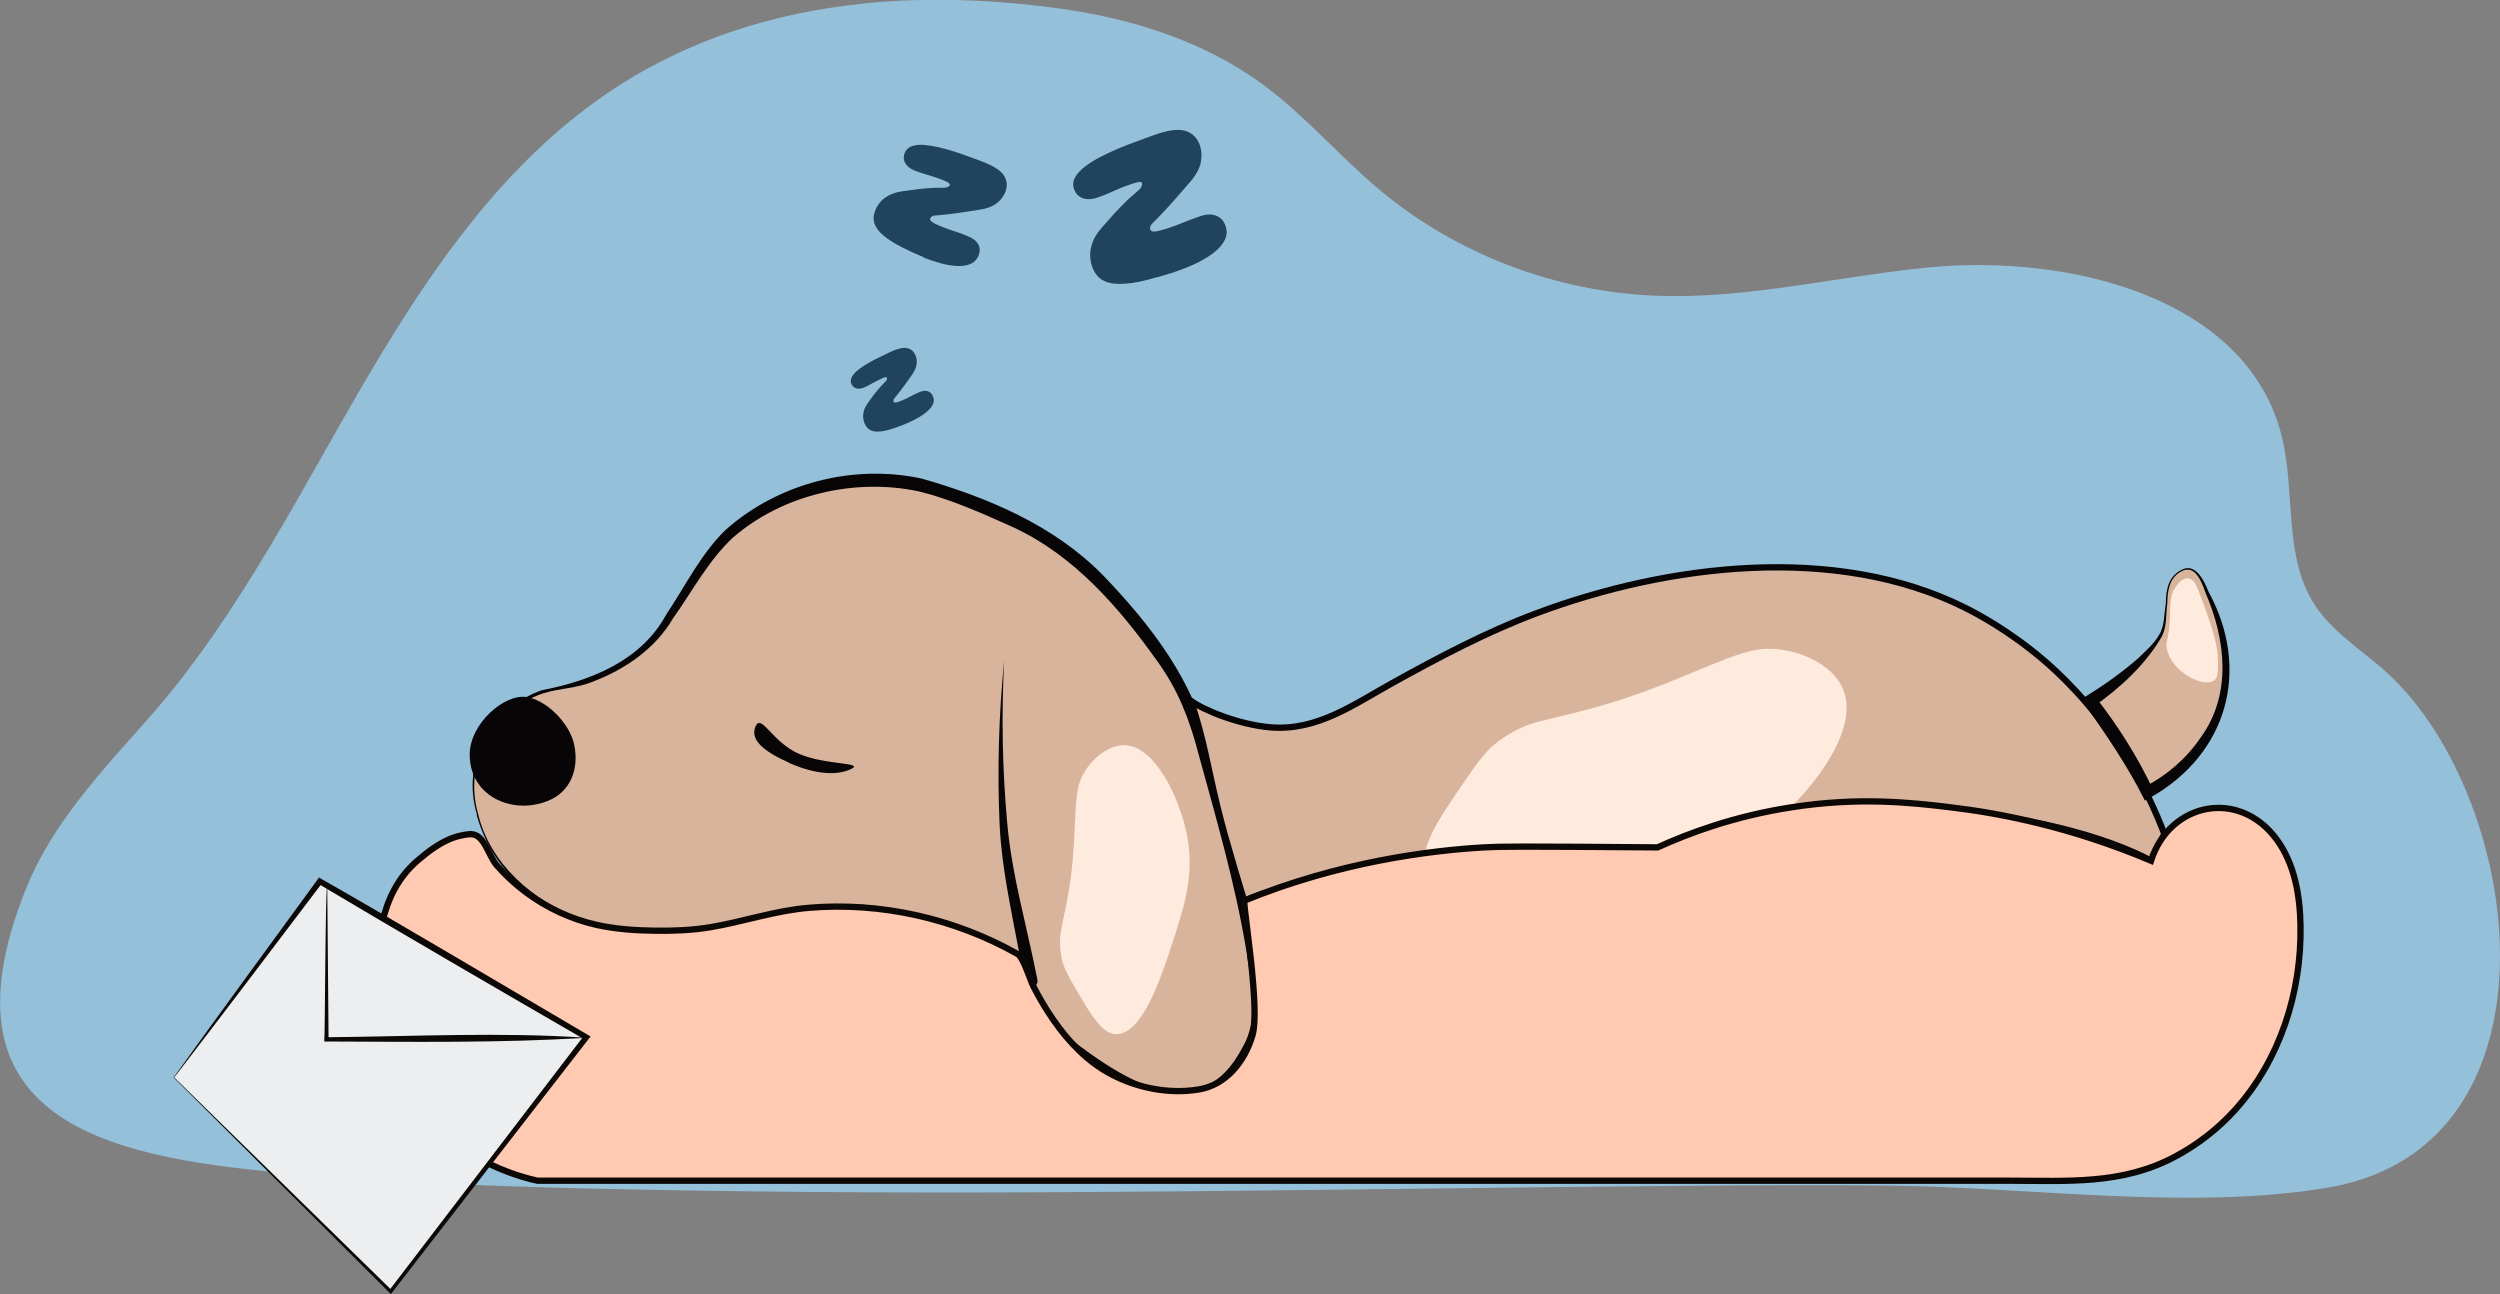 <svg width="396" height="205" viewBox="0 0 396 205" fill="none" xmlns="http://www.w3.org/2000/svg">
<rect x="0" y="0" width="396" height="205" fill="#808080" stroke="none"/>
<g clip-path="url(#clip0_1972_3680)">
<path d="M136.943 0.549C122.431 2.007 108.447 6.379 95.963 14.932C79.846 25.979 68.566 42.242 58.744 58.822C47.675 77.514 38.001 97.368 23.531 113.779C16.201 122.079 8.322 130.337 4.182 140.623C-11.322 179.021 19.391 183.605 47.548 186.012C67.552 187.723 87.641 188.209 107.708 188.547C160.812 189.476 213.916 188.272 266.999 187.829C277.962 187.744 288.904 187.66 299.867 187.808C321.688 188.082 347.205 191.757 368.708 188.124C407.533 181.556 399.865 125.015 377.052 105.626C373.377 102.5 369.194 99.775 366.596 95.72C361.653 88.032 363.639 77.915 361.421 69.066C355.929 47.163 327.877 40.172 305.402 42.369C289.876 43.889 274.139 48.071 258.487 46.593C243.848 45.22 229.611 39.412 218.352 29.928C212.079 24.648 206.692 18.291 200.08 13.412C190.786 6.569 179.401 2.957 167.973 1.373C157.622 -0.063 147.166 -0.486 136.943 0.528V0.549Z" fill="#95C0DA"/>
<path d="M75.622 128.943C76.868 134.371 80.142 137.709 81.959 139.504C85.804 143.306 89.859 144.847 92.521 145.84C93.873 146.347 98.626 147.994 105.195 147.952C110.011 147.931 112.102 147.002 117.869 145.84C125.854 144.235 130.754 143.242 136.88 143.728C145.879 144.446 153.694 148.079 158.003 150.064C159.778 150.888 161.235 151.627 162.228 152.176C162.503 153.739 163.073 156.02 164.34 158.513C167.34 164.448 172.135 167.405 174.902 169.073C179.951 172.093 184.555 174.86 189.688 173.297C195.286 171.587 197.715 165.863 198.138 164.849C199.49 161.66 199.574 158.555 198.138 150.064C196.807 142.228 195.307 136.336 193.913 131.055C190.745 118.974 189.118 112.891 187.576 109.935C183.922 102.922 179.148 97.558 177.014 95.15C175.198 93.101 173.381 91.073 170.677 88.814C165.185 84.209 160.01 82.055 155.891 80.365C150.399 78.105 146.576 76.521 141.105 76.141C133.733 75.613 128.135 77.577 126.318 78.253C123.783 79.204 117.087 81.738 112.588 87.757C111.975 88.56 110.771 90.419 108.363 94.094C105.174 98.952 105.068 99.311 104.139 100.43C101.118 104.063 97.569 105.837 95.689 106.766C89.711 109.702 87.874 107.991 83.015 110.991C81.41 111.983 78.537 113.8 76.678 117.327C74.101 122.248 75.221 127.19 75.622 128.943Z" fill="#D8B49C"/>
<path d="M75.727 128.922C77.607 136.8 84.451 142.799 91.908 145.439C99.449 148.311 107.835 148.459 115.566 146.094C119.516 145.228 123.445 144.362 127.459 143.749C139.668 141.658 151.835 146.115 162.502 151.691L162.735 151.817L162.777 152.092C163.706 157.288 166.537 162.061 170.614 165.377C179.021 171.692 190.237 178.43 196.807 165.926C199.489 161.364 198.18 155.809 197.419 150.571C195.666 139.99 192.645 129.64 189.794 119.249C188.442 114.032 186.583 109.238 183.393 104.844C177.331 96.29 170.107 87.927 160.39 83.47C155.616 81.337 150.589 79.056 145.519 77.831C135.38 75.676 123.952 78.338 116.094 85.16C112.186 88.793 109.694 93.629 106.61 97.938C103.821 102.753 98.963 106.048 93.915 107.97C91.359 109.047 88.528 109.026 86.036 109.829C78.114 112.49 73.362 120.748 75.727 128.901V128.922ZM75.537 128.965C73.024 120.664 77.755 112.152 85.846 109.322C93.661 107.822 101.625 104.612 105.554 97.304C108.574 92.805 111.003 87.757 114.932 83.935C123.255 76.542 135.126 73.459 145.984 75.803C156.461 78.802 166.98 83.216 174.712 91.116C182.231 98.952 189.244 107.928 191.568 118.784C194.314 129.218 197.271 139.609 198.982 150.339C199.574 154.373 200.419 158.555 199.616 162.674C196.426 174.269 186.456 177.648 176.634 170.869C169.367 167.109 162.904 160.709 161.678 152.303L161.953 152.704C145.287 143.728 134.049 142.017 115.651 146.601C100.737 151.247 79.868 145.566 75.495 129.007L75.537 128.965Z" fill="#080507"/>
<path d="M188.631 110.991C190.447 112.406 196.256 114.813 201.305 115.215C208.614 115.806 214.444 111.582 220.527 108.203C227.963 104.084 235.483 100.092 243.446 97.114C264.189 89.363 290.741 86.068 311.146 96.206C313.132 97.199 318.223 99.86 323.82 104.654C325.616 106.196 331.256 111.202 336.495 119.439C339.579 124.297 341.564 128.753 342.832 132.112C342.134 133.527 341.416 134.921 340.719 136.336C333.748 132.576 320.441 128.732 302.697 127.887C282.883 126.958 267.759 130.781 260.45 134.224C252.614 133.104 241.651 134.498 228.765 136.336C216.324 138.11 204.178 139.546 197.08 142.672C197.08 142.672 194.229 133.484 192.856 127.887C191.166 120.939 190.743 117.327 188.631 110.991Z" fill="#D8B49C" stroke="#080507" stroke-linejoin="round"/>
<path d="M163.285 155.345C162.376 150.149 159.525 138.173 159.06 132.112C158.278 121.952 158.447 112.723 159.06 104.654" fill="#D8B49C"/>
<path d="M162.249 155.535C160.919 147.15 158.68 138.786 158.321 130.232C157.961 121.699 158.215 113.145 159.06 104.654C158.616 113.166 158.764 121.699 159.525 130.147C160.243 138.617 162.693 146.791 164.32 155.155C164.594 156.527 162.461 156.929 162.228 155.514L162.249 155.535Z" fill="#080507"/>
<path d="M343.171 95.762C343.34 93.65 343.234 93.418 343.467 92.784C343.995 91.412 345.431 89.954 346.741 90.123C348.008 90.271 348.811 91.876 349.402 93.397C351.747 99.226 353.627 103.915 352.212 110.188C349.951 120.242 341.418 124.825 340.15 125.48C337.679 120.22 332.44 112.68 331.109 111.054C334.172 109.153 337.932 105.837 339.284 104.38C341.185 102.352 342.537 100.853 342.854 98.74C342.917 98.297 343.065 97.072 343.15 95.762H343.171Z" fill="#D8B49C"/>
<path d="M343.065 95.762C343.065 93.693 343.361 91.433 345.431 90.334C347.733 88.962 349.149 92.003 349.824 93.714C356.542 106.006 352.908 119.397 340.594 126.346L339.749 126.81C337.129 121.551 333.707 116.482 330.306 111.709L329.609 110.779C332.736 108.9 335.82 106.766 338.629 104.316C339.833 103.155 341.143 102.035 341.967 100.62C342.875 99.226 342.769 97.431 343.044 95.762H343.065ZM343.276 95.762C343.065 97.431 343.255 99.205 342.431 100.831C339.791 105.351 335.904 108.879 331.658 111.92L331.912 110.399C335.503 114.982 338.545 119.798 341.037 125.057L339.727 124.614C343.213 122.839 346.339 120.136 348.578 116.841C353.563 109.977 352.571 101.338 349.339 93.862C348.768 92.235 347.733 89.342 345.558 90.482C343.551 91.517 343.318 93.714 343.297 95.741L343.276 95.762Z" fill="#080507"/>
<path d="M344.819 93.397C343.826 94.981 344.312 96.185 343.974 99.438C343.741 101.824 343.446 101.613 343.551 102.458C344.037 105.964 349.022 108.583 350.522 107.463C350.733 107.316 351.05 106.957 350.945 104.443C350.881 102.796 350.67 100.831 347.839 93.587C347.607 92.975 347.227 92.024 346.53 91.982C345.727 91.939 344.945 93.165 344.798 93.397H344.819Z" fill="#FFEADE" stroke="#FFEADE" stroke-width="0.75" stroke-miterlimit="10"/>
<path d="M75.96 124.402C78.262 127.402 82.74 128.479 86.754 126.874C90.493 125.395 91.76 121.636 90.936 117.876C90.197 114.518 86.521 110.822 83.311 110.399C79.846 109.935 74.439 114.623 74.397 119.481C74.397 121.445 74.967 123.093 75.96 124.381V124.402Z" fill="#080507"/>
<path d="M124.965 120.833C129.148 122.692 132.633 122.882 134.83 121.805C137.027 120.727 130.626 121.234 126.444 119.355C122.261 117.475 120.593 112.976 119.684 115.046C118.776 117.116 120.804 118.953 124.986 120.812L124.965 120.833Z" fill="#080507"/>
<path d="M291.778 108.794C295.2 115.743 285.863 126.916 278.555 132.386C270.38 138.532 262.057 139.546 252.319 140.75C243.511 141.848 228.767 143.665 226.021 137.751C224.521 134.519 228.027 129.556 231.83 124.001C234.09 120.685 235.505 118.594 238.061 116.904C242.56 113.948 243.933 114.518 253.143 111.92C264.74 108.646 272.725 103.978 278.005 102.965C282.737 102.056 289.602 104.359 291.757 108.773L291.778 108.794Z" fill="#FFEADE"/>
<path d="M74.566 132.112C72.2 132.323 69.897 133.062 66.116 136.336C59.8 141.785 59.779 150.381 59.779 155.345C59.779 158.428 59.843 165.208 64.004 172.241C70.721 183.604 82.719 186.498 85.127 187.026H318.329C327.518 187.026 336.136 187.702 344.544 183.203C348.113 181.302 351.345 178.789 354.049 175.79C361.125 167.933 364.59 157.182 364.4 146.601C364.315 141.827 363.47 136.885 360.661 133.02C354.746 124.867 343.72 127.043 340.72 136.336C328.004 130.971 316.872 128.817 309.035 127.887C302.74 127.127 294.439 126.198 283.687 127.887C274.71 129.281 267.528 131.964 262.564 134.224C240.152 134.055 237.849 134.076 235.103 134.224C226.485 134.709 212.079 136.526 197.081 142.672C197.06 144.636 199.616 159.822 198.391 163.983C197.187 168.102 194.23 171.882 189.836 172.579C185.125 173.34 180.161 172.347 175.958 170.129C172.261 168.165 169.283 165.039 166.917 161.639C165.713 159.928 164.636 158.09 163.685 156.232C163.157 155.197 162.101 151.627 161.193 151.12C151.244 145.502 139.562 142.841 128.177 143.791C122.79 144.235 117.784 145.988 112.503 146.875C109.588 147.361 106.631 147.467 103.674 147.424C100.59 147.382 97.484 147.171 94.464 146.495C90.45 145.587 86.627 143.813 83.311 141.341C81.642 140.095 80.1 138.68 78.727 137.117C77.354 135.554 76.72 132.133 74.608 132.133L74.566 132.112Z" fill="#FFCAB1" stroke="#0C0806" stroke-miterlimit="10"/>
<path d="M27.564 170.678L61.89 204.599L92.899 164.321L50.673 139.609L27.564 170.678Z" fill="#EDEEEF"/>
<path d="M27.608 170.678L62.06 204.387H61.658L92.52 164.025L92.647 164.68C80.162 157.457 62.63 147.276 50.421 139.99L51.033 139.863C43.302 150.086 35.571 160.287 27.608 170.657V170.678ZM27.502 170.678C34.937 160.329 42.626 149.832 50.294 139.335L50.526 138.997L50.886 139.208C63.179 146.199 80.712 156.654 93.111 163.92L93.555 164.173L93.238 164.574C93.048 164.807 62.06 204.789 61.912 204.979C61.743 204.81 27.713 170.869 27.502 170.678Z" fill="#0C0806"/>
<path d="M51.836 140.18L52.047 164.638L51.709 164.3C65.376 164.173 79.444 163.455 92.9 164.384C79.191 165.229 65.46 165.018 51.73 164.976H51.371V164.638C51.477 164.638 51.54 139.99 51.836 140.201V140.18Z" fill="#0C0806"/>
<path d="M186.076 43.087C184.639 43.551 183.139 43.974 181.576 44.375C180.013 44.776 178.577 44.967 177.309 44.967C176.169 44.967 175.239 44.755 174.521 44.291C173.803 43.826 173.275 43.087 172.937 42.073C172.789 41.629 172.705 41.08 172.683 40.447C172.683 39.813 172.789 39.137 173.064 38.377C173.338 37.616 173.845 36.835 174.563 36.011C174.901 35.631 175.239 35.251 175.577 34.871C175.915 34.49 176.274 34.089 176.612 33.709C176.971 33.329 177.331 32.97 177.669 32.611C178.028 32.252 178.366 31.914 178.682 31.597C179.02 31.28 179.337 31.006 179.633 30.752C180.288 30.224 180.689 29.844 180.795 29.59C180.9 29.358 180.943 29.168 180.9 29.02C180.837 28.851 180.689 28.788 180.415 28.83C180.14 28.872 179.802 28.957 179.401 29.084C178.957 29.231 178.471 29.4 177.985 29.59C177.5 29.78 176.993 29.992 176.486 30.224C175.979 30.456 175.493 30.668 175.007 30.858C174.521 31.048 174.078 31.217 173.676 31.343C173.169 31.512 172.662 31.576 172.176 31.534C171.691 31.491 171.268 31.343 170.909 31.069C170.55 30.816 170.275 30.414 170.106 29.886C169.895 29.253 169.98 28.619 170.339 28.006C170.698 27.394 171.268 26.824 172.007 26.274C172.747 25.725 173.571 25.218 174.5 24.754C175.429 24.289 176.338 23.867 177.246 23.486C177.69 23.296 178.175 23.106 178.725 22.895C179.253 22.684 179.823 22.494 180.372 22.283C180.943 22.071 181.492 21.86 182.02 21.67C182.548 21.48 183.034 21.311 183.477 21.163C185.442 20.53 186.942 20.403 187.977 20.804C189.012 21.205 189.73 21.966 190.089 23.106C190.364 23.93 190.385 24.838 190.195 25.789C189.983 26.739 189.434 27.753 188.526 28.809C188.04 29.379 187.533 29.95 187.005 30.562C186.477 31.174 185.97 31.766 185.442 32.336C184.914 32.906 184.449 33.434 184.006 33.878C183.562 34.343 183.203 34.723 182.928 34.997C182.569 35.314 182.358 35.568 182.252 35.758C182.168 35.969 182.147 36.159 182.21 36.349C182.273 36.539 182.4 36.624 182.611 36.666C182.823 36.708 183.118 36.666 183.499 36.581C183.879 36.497 184.365 36.349 184.977 36.159C185.759 35.906 186.561 35.61 187.364 35.272C188.167 34.934 189.096 34.596 190.152 34.237C191.145 33.899 192.011 33.899 192.708 34.195C193.405 34.49 193.891 35.04 194.145 35.842C194.398 36.603 194.335 37.321 193.997 38.018C193.659 38.715 193.089 39.391 192.286 40.003C191.504 40.616 190.554 41.186 189.476 41.714C188.399 42.221 187.259 42.685 186.012 43.087H186.076Z" fill="#20445B"/>
<path d="M146.259 40.721C145.139 40.257 143.978 39.728 142.816 39.137C141.654 38.546 140.661 37.912 139.88 37.257C139.183 36.666 138.718 36.032 138.507 35.378C138.295 34.723 138.359 33.984 138.697 33.181C138.845 32.822 139.077 32.442 139.394 32.062C139.711 31.66 140.154 31.301 140.725 30.984C141.295 30.668 142.013 30.435 142.879 30.308C143.281 30.245 143.682 30.203 144.104 30.14C144.527 30.076 144.928 30.013 145.351 29.971C145.773 29.928 146.174 29.886 146.576 29.844C146.977 29.802 147.357 29.78 147.738 29.759C148.118 29.759 148.456 29.738 148.773 29.738C149.449 29.759 149.892 29.738 150.082 29.633C150.272 29.548 150.399 29.443 150.441 29.337C150.505 29.21 150.441 29.084 150.251 28.957C150.061 28.83 149.808 28.703 149.491 28.577C149.132 28.429 148.751 28.281 148.35 28.154C147.949 28.006 147.526 27.88 147.104 27.753C146.681 27.626 146.259 27.5 145.858 27.373C145.456 27.246 145.097 27.098 144.78 26.971C144.379 26.802 144.041 26.591 143.745 26.296C143.471 26.021 143.281 25.704 143.196 25.345C143.112 24.986 143.154 24.606 143.323 24.183C143.534 23.677 143.914 23.339 144.463 23.148C145.013 22.959 145.667 22.895 146.407 22.959C147.146 23.022 147.928 23.148 148.751 23.339C149.575 23.529 150.357 23.761 151.117 23.993C151.476 24.12 151.899 24.247 152.321 24.395C152.765 24.543 153.209 24.712 153.673 24.881C154.138 25.049 154.582 25.197 155.004 25.366C155.448 25.535 155.828 25.683 156.166 25.831C157.708 26.465 158.701 27.183 159.123 27.964C159.546 28.746 159.588 29.612 159.208 30.499C158.933 31.153 158.489 31.724 157.856 32.209C157.222 32.695 156.356 33.033 155.236 33.202C154.645 33.287 154.032 33.392 153.377 33.498C152.723 33.603 152.11 33.688 151.476 33.772C150.843 33.857 150.293 33.92 149.787 33.984C149.28 34.047 148.857 34.089 148.519 34.11C148.139 34.11 147.864 34.153 147.695 34.237C147.526 34.322 147.421 34.427 147.357 34.575C147.294 34.723 147.336 34.85 147.442 34.976C147.547 35.103 147.759 35.251 148.033 35.399C148.308 35.547 148.688 35.715 149.174 35.906C149.787 36.159 150.441 36.391 151.117 36.603C151.793 36.814 152.554 37.088 153.377 37.447C154.159 37.764 154.708 38.208 154.983 38.757C155.257 39.306 155.257 39.898 154.983 40.531C154.729 41.123 154.328 41.545 153.758 41.798C153.187 42.052 152.49 42.157 151.667 42.136C150.843 42.094 149.977 41.967 149.047 41.714C148.118 41.46 147.167 41.144 146.196 40.742L146.259 40.721Z" fill="#20445B"/>
<path d="M143.892 66.954C143.173 67.27 142.392 67.566 141.589 67.841C140.787 68.115 140.047 68.284 139.371 68.347C138.78 68.411 138.273 68.347 137.871 68.136C137.47 67.925 137.153 67.566 136.942 67.038C136.836 66.806 136.773 66.531 136.731 66.193C136.689 65.876 136.731 65.496 136.836 65.095C136.942 64.694 137.174 64.25 137.512 63.785C137.66 63.574 137.829 63.363 137.977 63.131C138.125 62.898 138.294 62.687 138.463 62.476C138.632 62.265 138.801 62.053 138.97 61.842C139.139 61.631 139.308 61.441 139.456 61.272C139.625 61.082 139.773 60.934 139.92 60.786C140.237 60.49 140.427 60.258 140.47 60.131C140.512 60.005 140.512 59.899 140.491 59.836C140.449 59.751 140.364 59.73 140.237 59.751C140.089 59.772 139.92 59.836 139.709 59.941C139.477 60.047 139.245 60.153 138.991 60.279C138.738 60.406 138.484 60.533 138.231 60.681C137.977 60.828 137.724 60.955 137.491 61.082C137.259 61.209 137.027 61.314 136.815 61.399C136.562 61.504 136.287 61.568 136.034 61.568C135.78 61.568 135.548 61.504 135.337 61.377C135.125 61.251 134.978 61.061 134.851 60.786C134.703 60.469 134.724 60.131 134.893 59.793C135.062 59.456 135.316 59.118 135.675 58.801C136.034 58.484 136.456 58.167 136.921 57.893C137.386 57.597 137.85 57.343 138.294 57.09C138.526 56.963 138.759 56.837 139.033 56.71C139.308 56.583 139.582 56.435 139.878 56.309C140.153 56.161 140.449 56.034 140.702 55.907C140.977 55.781 141.23 55.675 141.441 55.569C142.434 55.147 143.216 54.999 143.786 55.168C144.356 55.316 144.758 55.696 145.011 56.266C145.201 56.689 145.244 57.153 145.201 57.66C145.138 58.167 144.906 58.716 144.483 59.329C144.251 59.646 144.018 59.983 143.786 60.322C143.554 60.659 143.3 60.997 143.047 61.335C142.793 61.673 142.582 61.948 142.371 62.222C142.16 62.497 141.991 62.708 141.864 62.856C141.695 63.046 141.589 63.173 141.547 63.3C141.505 63.405 141.505 63.511 141.547 63.616C141.589 63.722 141.653 63.764 141.779 63.764C141.885 63.764 142.054 63.764 142.244 63.68C142.434 63.595 142.688 63.511 143.004 63.384C143.406 63.215 143.807 63.025 144.208 62.793C144.61 62.581 145.096 62.349 145.624 62.117C146.131 61.906 146.574 61.842 146.955 61.969C147.335 62.096 147.609 62.349 147.778 62.772C147.947 63.152 147.947 63.532 147.821 63.912C147.673 64.292 147.419 64.672 147.018 65.031C146.638 65.391 146.173 65.728 145.624 66.066C145.096 66.383 144.504 66.679 143.871 66.954H143.892Z" fill="#20445B"/>
<path d="M177.965 118.045C182.908 117.961 186.816 126.388 187.978 132.069C189.288 138.448 187.619 143.538 185.675 149.473C183.901 154.859 180.965 163.835 176.804 163.814C174.543 163.814 172.621 160.435 170.445 156.717C169.157 154.521 168.333 153.127 168.059 151.205C167.573 147.804 168.27 147.171 169.284 141.172C170.551 133.59 170.023 127.74 170.868 124.402C171.628 121.424 174.818 118.108 177.965 118.045Z" fill="#FFEADE"/>
</g>
<defs>
<clipPath id="clip0_1972_3680">
<rect width="396" height="205" fill="white"/>
</clipPath>
</defs>
</svg>
